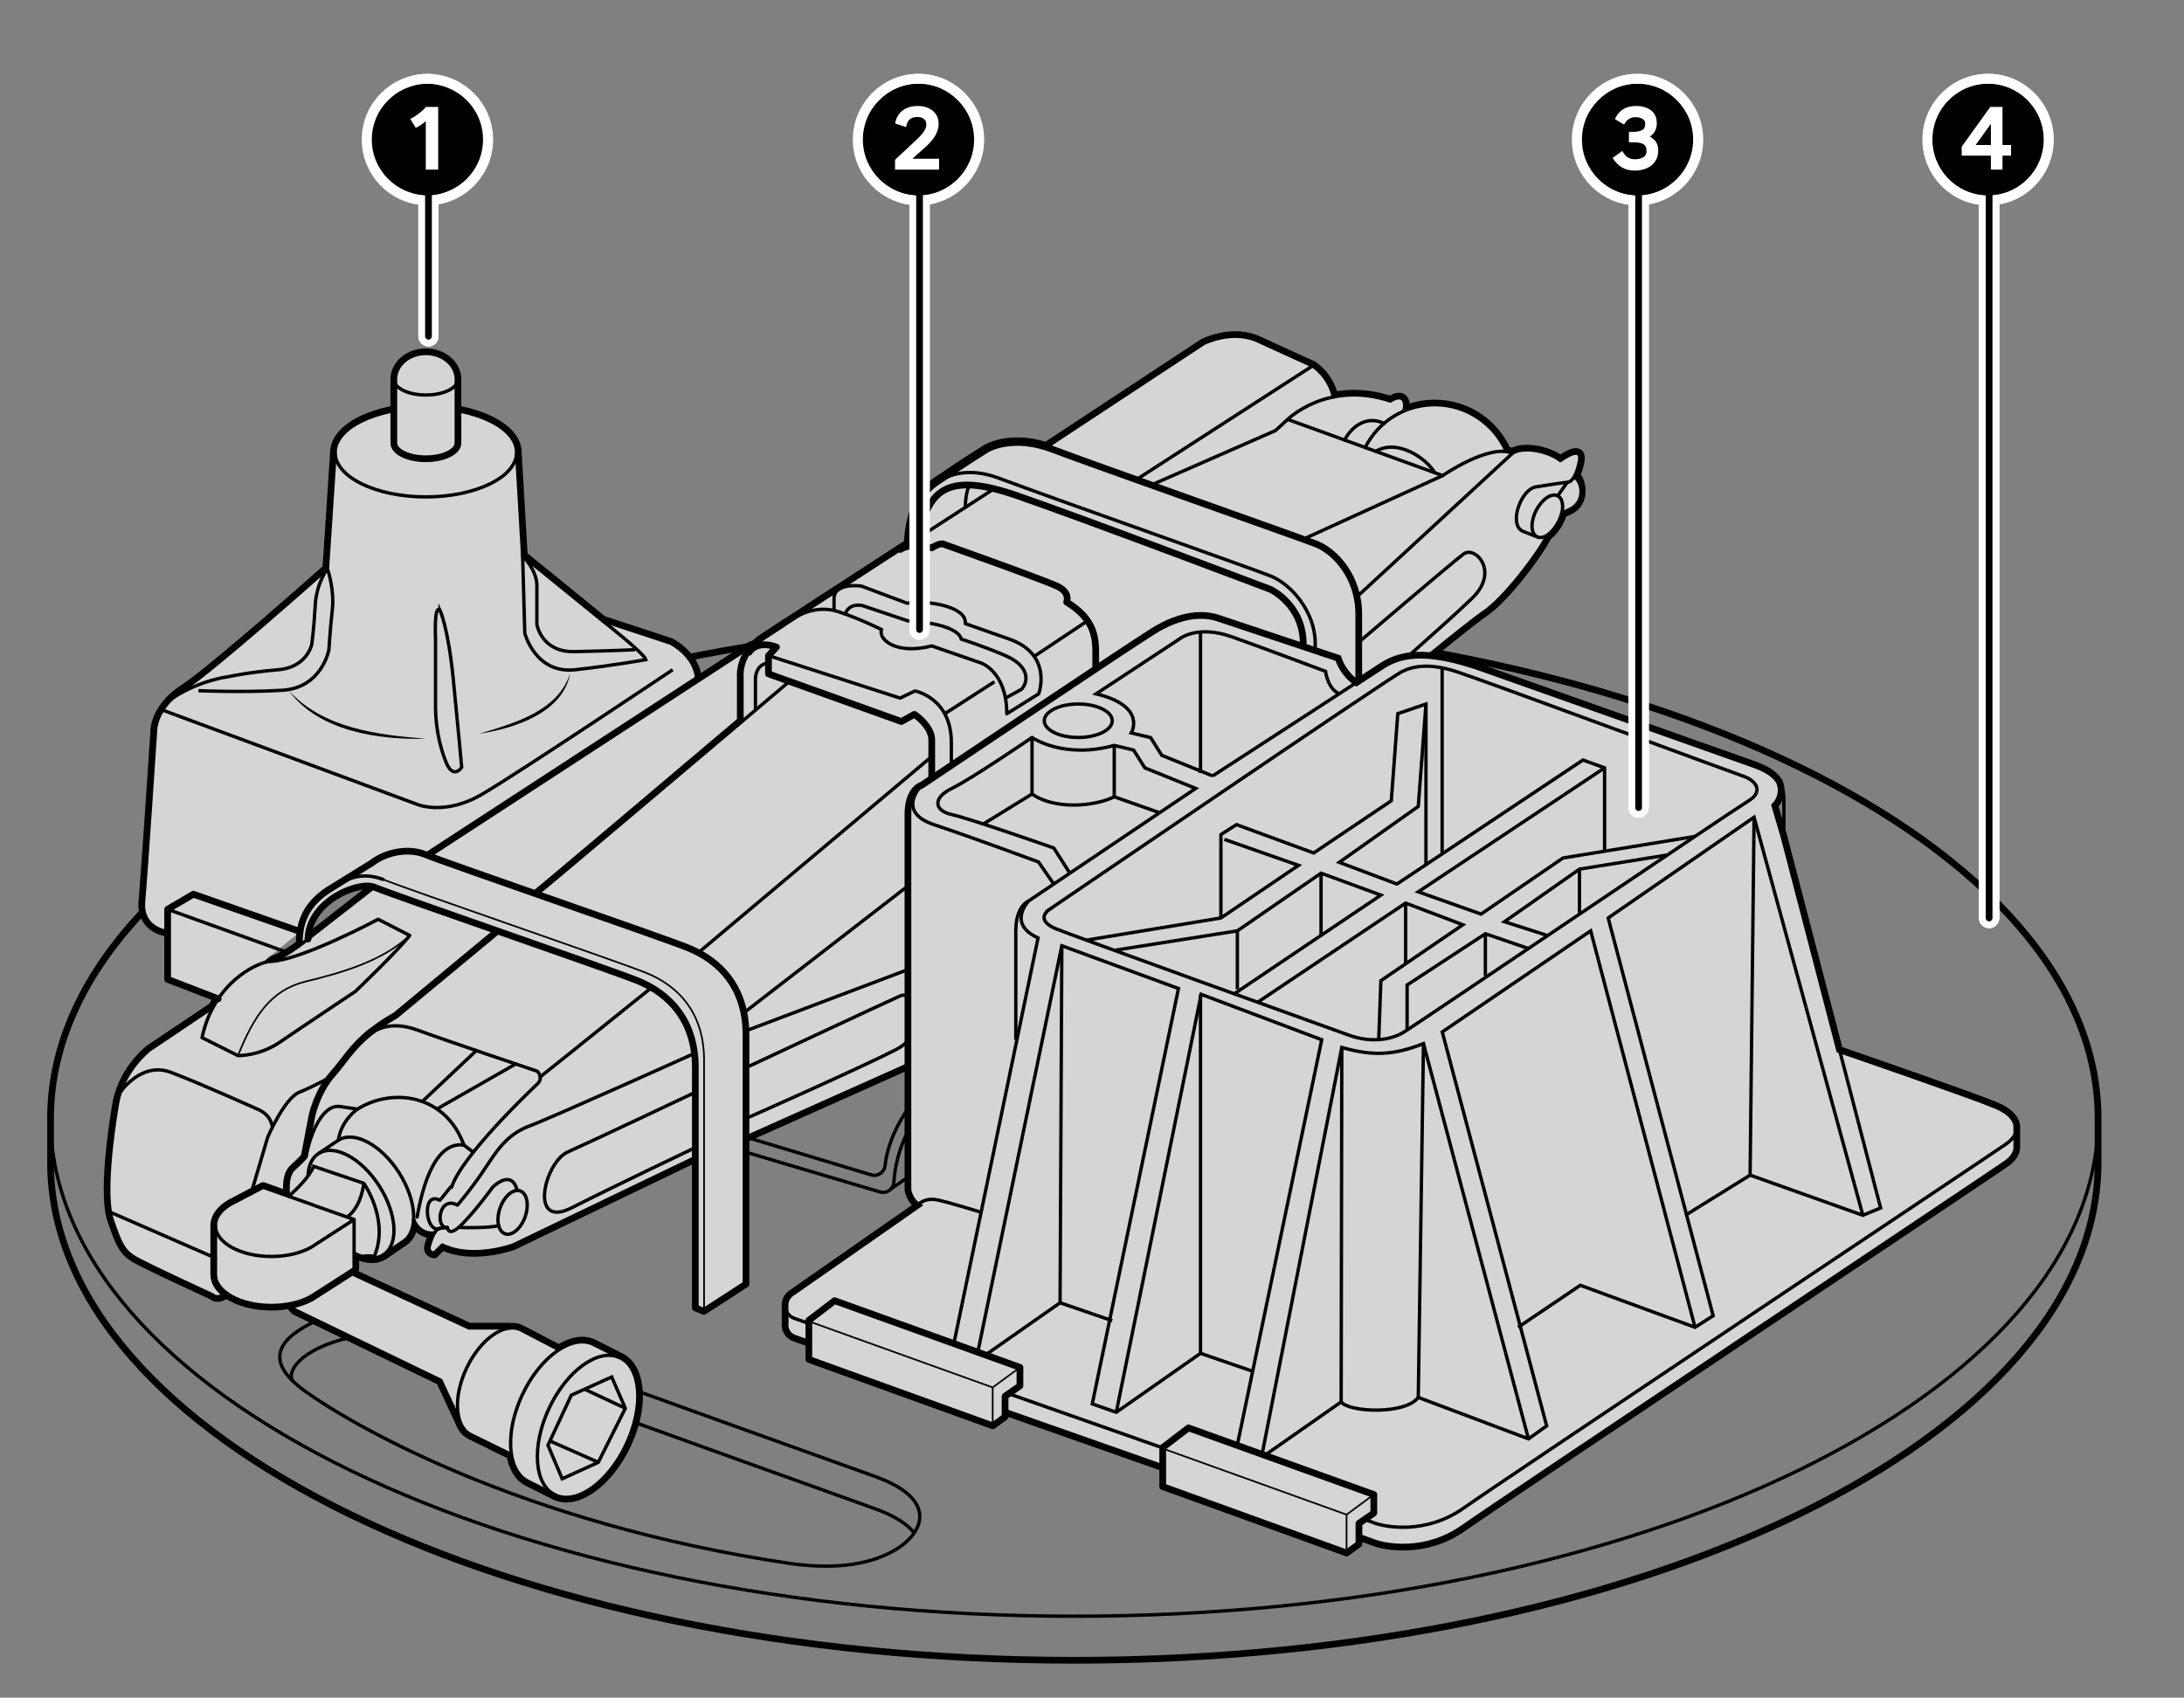 <?xml version="1.0" encoding="UTF-8"?><svg xmlns="http://www.w3.org/2000/svg" width="325" height="252.666" viewBox="0 0 325 252.666"><rect x="0" y="0" width="325" height="252.666" fill="#808080" stroke="none"/><g id="uuid-353dda76-f023-4e4d-9d98-29e5bf8106bf"><path d="m312.214,173.028c0,40.913-68.207,74.079-152.346,74.079S7.523,213.941,7.523,173.028v-6.558c0-40.913,68.207-74.079,152.346-74.079s152.346,33.166,152.346,74.079v6.558Z" style="fill:none; stroke:#000001; stroke-miterlimit:10;"/><path d="m312.214,166.47c0,40.913-68.207,74.079-152.346,74.079S7.523,207.383,7.523,166.47" style="fill:none; stroke:#000001; stroke-miterlimit:10; stroke-width:.5px;"/><path d="m99.756,95.704l-10.082-3.306-11.878-9.654-.02-.02-.898-15.389c0-3.653-6.041-6.633-13.511-6.633s-13.491,2.98-13.491,6.633l-1.143,17.307s0,.02-.041.041c-1,.898-17.103,15.185-21.287,17.899-.633.408-1.163.816-1.612,1.245-.02,0-.02.02-.041.02-.674.633-1.184,1.245-1.551,1.837-1.102,1.714-1.061,3.082-1.061,3.082,0,0-1.408,21.328-1.776,25.41-.041.51-.02.98.061,1.368.51,2.796,3.531,3.102,3.531,3.102v-3.306l3.817-2.245,15.899,5.551c.286-2.021,1.184-3.898,3.306-5.551.449-.367.98-.714,1.551-1.061l5.776-3.572c2.449-1.857,5.735-2.184,7.939-1.306.163.061.367.143.633.245l39.819-25.94c0-1.49-.592-2.694-1.327-3.592-1.143-1.449-2.612-2.163-2.612-2.163Z" style="fill:none; stroke:#000001; stroke-linecap:round; stroke-linejoin:round; stroke-width:1.5px;"/><path d="m99.756,95.704l-10.082-3.306-11.878-9.654-.02-.02-.898-15.389c0-3.653-6.041-6.633-13.511-6.633s-13.491,2.98-13.491,6.633l-1.143,17.307s0,.02-.041.041c-1,.898-17.103,15.185-21.287,17.899-.633.408-1.163.816-1.612,1.245-.02,0-.02.02-.041.02-.674.633-1.184,1.245-1.551,1.837-1.102,1.714-1.061,3.082-1.061,3.082,0,0-1.408,21.328-1.776,25.41-.041.51-.02.98.061,1.368.51,2.796,3.531,3.102,3.531,3.102v-3.306l3.817-2.245,15.899,5.551c.286-2.021,1.184-3.898,3.306-5.551.449-.367.98-.714,1.551-1.061l5.776-3.572c2.449-1.857,5.735-2.184,7.939-1.306.163.061.367.143.633.245l39.819-25.94c0-1.49-.592-2.694-1.327-3.592-1.143-1.449-2.612-2.163-2.612-2.163Z" style="fill:#d3d5d6; stroke-width:0px;"/><path d="m92.246,202.078l-4-2.021c-1.47-.694-3.286-.327-5.062.837l-5.715-2.98c-.51-.245-1.082-.327-1.673-.245v-.041h-6.021l-17.47-8.082-.204-.326-5.837,3.735c-.837.469-1.878.837-3.021,1.061.265.531.673.939.673.939l3.245,1.572,5.143,2.49,13.307,6.429,2.837,6.102c.327.939.898,1.633,1.674,2l5.98,2.939c.327,1.898,1.163,3.368,2.551,4.021l3.98,2c.122.061.265.122.388.163,3.143,1.061,7.592-2.266,10.143-7.694.51-1.082.918-2.184,1.204-3.245.449-1.674.612-3.265.531-4.674-.163-2.388-1.061-4.245-2.653-4.98Z" style="fill:none; stroke:#000001; stroke-linecap:round; stroke-linejoin:round; stroke-width:1.5px;"/><path d="m92.246,202.078l-4-2.021c-1.47-.694-3.286-.327-5.062.837l-5.715-2.98c-.51-.245-1.082-.327-1.673-.245v-.041h-6.021l-17.47-8.082-.204-.326-5.837,3.735c-.837.469-1.878.837-3.021,1.061.265.531.673.939.673.939l3.245,1.572,5.143,2.49,13.307,6.429,2.837,6.102c.327.939.898,1.633,1.674,2l5.98,2.939c.327,1.898,1.163,3.368,2.551,4.021l3.98,2c.122.061.265.122.388.163,3.143,1.061,7.592-2.266,10.143-7.694.51-1.082.918-2.184,1.204-3.245.449-1.674.612-3.265.531-4.674-.163-2.388-1.061-4.245-2.653-4.98Z" style="fill:#d3d5d6; stroke-width:0px;"/><path d="m43.753,173.953c1.306-1.163,1.755-1.735,1.755-1.735l1.163-6.123s.755-3.531,3.021-6.082c1.714-1.898,2.796-4,5.735-6.327,0,0,.02-.02.061-.041.041-.041.143-.122.286-.204.898-.694,1.939-1.388,3.225-2.102l15.307-12.695c-8.49-2.959-16.715-5.837-18.613-6.613l-9.205,7.184s-.245.204-.653.531v.02c-.653.531-1.755,1.368-2.878,2.061-1.02.633-2.061,1.163-2.857,1.265-1.571.204-5.102,1.796-7.633,5.572-.265.388-.51.796-.755,1.245l-9.429,6.327s-3,2.286-4.327,6.225v.02c-.204.551-.367,1.143-.469,1.755-.796,4.531-1.755,12.246-1.061,16.185.061.408.163.755.265,1.082,1.163,3.408,1.674,4.551,3.123,5.511,1.449.959,11.899,5.735,11.899,5.735,0,0,.51.755,2-.306-1.041-.776-1.653-1.714-1.653-2.755v-7.286c0-1.225.857-2.347,2.266-3.163l3.021-1.592,1.816-.939,3.796,1.347s-.51-2.939.796-4.102Z" style="fill:none; stroke:#000001; stroke-linecap:round; stroke-linejoin:round; stroke-width:1.5px;"/><path d="m43.753,173.953c1.306-1.163,1.755-1.735,1.755-1.735l1.163-6.123s.755-3.531,3.021-6.082c1.714-1.898,2.796-4,5.735-6.327,0,0,.02-.02.061-.041.041-.041.143-.122.286-.204.898-.694,1.939-1.388,3.225-2.102l15.307-12.695c-8.49-2.959-16.715-5.837-18.613-6.613l-9.205,7.184s-.245.204-.653.531v.02c-.653.531-1.755,1.368-2.878,2.061-1.02.633-2.061,1.163-2.857,1.265-1.571.204-5.102,1.796-7.633,5.572-.265.388-.51.796-.755,1.245l-9.429,6.327s-3,2.286-4.327,6.225v.02c-.204.551-.367,1.143-.469,1.755-.796,4.531-1.755,12.246-1.061,16.185.061.408.163.755.265,1.082,1.163,3.408,1.674,4.551,3.123,5.511,1.449.959,11.899,5.735,11.899,5.735,0,0,.51.755,2-.306-1.041-.776-1.653-1.714-1.653-2.755v-7.286c0-1.225.857-2.347,2.266-3.163l3.021-1.592,1.816-.939,3.796,1.347s-.51-2.939.796-4.102Z" style="fill:#d3d5d6; stroke-width:0px;"/><path d="m103.695,101.459l-39.819,25.94c2.47.939,9.001,3.225,16.021,5.694h.02c.735-.551,19.838-16.695,30.492-25.716v-6.653s-.204-1.776,1.082-3.653c0,0,.082-.163.265-.347.143-.224.347-.429.551-.633-.163.02-.326.041-.49.082l-8.123,5.286Z" style="fill:none; stroke:#000001; stroke-linecap:round; stroke-linejoin:round; stroke-width:1.5px;"/><path d="m103.695,101.459l-39.819,25.94c2.47.939,9.001,3.225,16.021,5.694h.02c.735-.551,19.838-16.695,30.492-25.716v-6.653s-.204-1.776,1.082-3.653c0,0,.082-.163.265-.347.143-.224.347-.429.551-.633-.163.02-.326.041-.49.082l-8.123,5.286Z" style="fill:#d3d5d6; stroke-width:0px;"/><path d="m47.161,196.517c-5.417,2.547-8.31,5.815-1.752,10.546,6.558,4.732,31.731,19.681,72.335,25.661,7.041.964,12.345,0,15.914-2.315s6.173-7.234-3.569-10.706c-9.741-3.472-35.174-12.64-35.174-12.64" style="fill:none; stroke:#000001; stroke-miterlimit:10; stroke-width:.5px;"/><path d="m136.031,228.164c-.959-1.279-2.814-2.543-5.941-3.657-9.741-3.472-35.174-12.64-35.174-12.64" style="fill:none; stroke:#000001; stroke-miterlimit:10; stroke-width:.5px;"/><path d="m43.616,205.581c-1.049-1.17.739-4.794,8.693-6.572" style="fill:none; stroke:#000001; stroke-miterlimit:10; stroke-width:.5px;"/><path d="m234.357,70.763c.02,0,0-.02,0-.02.306-.572.51-1.306.653-1.98.286-1.367-.224-2.021-2.817-.224-1.796-1.429-5.551-2.143-7.123-1.082-.286-.122-.592-.204-.918-.245-1.796-4.102-5.878-6.98-10.654-6.98-1.612,0-3.163.326-4.551.939l-.02-.041c.347-1.306-.082-2.674-2.021-1.449-3.286-1.082-6.164-1.082-8.49-.592-.694-3.163-3.102-4.633-3.102-4.633,0,0-4.368-1.959-8.143-3.715-3.796-1.755-8.021.367-8.021.367l-23.45,15.45c-5.49-1.755-8.858.306-8.858.306,0,0-3.551,2.204-7.613,5-.688.474-1.216,1.068-1.678,1.697-.172.215-.331.427-.465.63-.184.265-.306.49-.429.714-1.449,2.857-1.388,6.041-1.388,6.041-.408.265-.816.531-1.225.796-.02,0-.041,0-.061.02-2.98,1.939-6.123,3.98-9.001,5.858-.082.041-.163.082-.224.143-2.184,1.408-4.245,2.735-5.98,3.898-.061.02-.082.041-.082.041-.694.449-1.347.878-1.939,1.245-.878.571-1.633,1.061-2.204,1.449-.408.265-.735.49-.959.633-.51.327-.939.694-1.286,1.061-.204.204-.408.408-.551.633-.184.184-.265.347-.265.347-1.286,1.878-1.082,3.653-1.082,3.653v6.653c-10.654,9.021-29.757,25.165-30.492,25.716,9.388,3.286,19.654,6.858,22.369,7.939.633.245,1.245.531,1.816.837,3.245,1.776,5.755,4.653,6.572,8.878.184.796.286,1.653.306,2.572.02.224.02.449.02.694v15.225l35.635-15.919,13.225-8.102v-14.123c0-3.857,2.061-4.368,2.061-4.368,0,0,1.755-1.163,4.47-3,7.307-4.878,21.593-14.45,27.634-18.409,1.061-.694,1.857-1.225,2.327-1.51,2.204-1.367,4.164-2.041,5.858-2.265,1.49-.184,2.776-.02,3.817.327.204.061.51.184.939.326h.02c.306-.265,3.102-2.612,6.204-5.123,3-2.449,6.266-5.062,7.694-6.041,2.959-2,7.858-8.429,9.286-11.246.143-.102.265-.225.388-.347.061-.061.143-.122.225-.204.653-.674,1.061-1.388,1.306-1.939.061-.082.082-.163.102-.224.041-.143.102-.265.123-.367.041-.102.082-.224.102-.327l1.143-.551c2.265-1.061,1.837-4.184.796-5.062Z" style="fill:none; stroke:#000001; stroke-linecap:round; stroke-linejoin:round; stroke-width:1.5px;"/><path d="m234.357,70.763c.02,0,0-.02,0-.02.306-.572.51-1.306.653-1.98.286-1.367-.224-2.021-2.817-.224-1.796-1.429-5.551-2.143-7.123-1.082-.286-.122-.592-.204-.918-.245-1.796-4.102-5.878-6.98-10.654-6.98-1.612,0-3.163.326-4.551.939l-.02-.041c.347-1.306-.082-2.674-2.021-1.449-3.286-1.082-6.164-1.082-8.49-.592-.694-3.163-3.102-4.633-3.102-4.633,0,0-4.368-1.959-8.143-3.715-3.796-1.755-8.021.367-8.021.367l-23.45,15.45c-5.49-1.755-8.858.306-8.858.306,0,0-3.551,2.204-7.613,5-.688.474-1.216,1.068-1.678,1.697-.172.215-.331.427-.465.63-.184.265-.306.49-.429.714-1.449,2.857-1.388,6.041-1.388,6.041-.408.265-.816.531-1.225.796-.02,0-.041,0-.061.02-2.98,1.939-6.123,3.98-9.001,5.858-.082.041-.163.082-.224.143-2.184,1.408-4.245,2.735-5.98,3.898-.061.02-.082.041-.082.041-.694.449-1.347.878-1.939,1.245-.878.571-1.633,1.061-2.204,1.449-.408.265-.735.49-.959.633-.51.327-.939.694-1.286,1.061-.204.204-.408.408-.551.633-.184.184-.265.347-.265.347-1.286,1.878-1.082,3.653-1.082,3.653v6.653c-10.654,9.021-29.757,25.165-30.492,25.716,9.388,3.286,19.654,6.858,22.369,7.939.633.245,1.245.531,1.816.837,3.245,1.776,5.755,4.653,6.572,8.878.184.796.286,1.653.306,2.572.02.224.02.449.02.694v15.225l35.635-15.919,13.225-8.102v-14.123c0-3.857,2.061-4.368,2.061-4.368,0,0,1.755-1.163,4.47-3,7.307-4.878,21.593-14.45,27.634-18.409,1.061-.694,1.857-1.225,2.327-1.51,2.204-1.367,4.164-2.041,5.858-2.265,1.49-.184,2.776-.02,3.817.327.204.061.51.184.939.326h.02c.306-.265,3.102-2.612,6.204-5.123,3-2.449,6.266-5.062,7.694-6.041,2.959-2,7.858-8.429,9.286-11.246.143-.102.265-.225.388-.347.061-.061.143-.122.225-.204.653-.674,1.061-1.388,1.306-1.939.061-.082.082-.163.102-.224.041-.143.102-.265.123-.367.041-.102.082-.224.102-.327l1.143-.551c2.265-1.061,1.837-4.184.796-5.062Z" style="fill:#d3d5d6; stroke-width:0px;"/><path d="m96.96,146.993c-.694-.429-1.429-.776-2.204-1.082-2.531-1-11.633-4.184-20.45-7.266l-15.307,12.695c-1.286.714-2.327,1.408-3.225,2.102-.102.061-.204.143-.286.204-.041.02-.061.041-.061.041-2.939,2.327-4.021,4.429-5.735,6.327-2.265,2.551-3.021,6.082-3.021,6.082l-1.163,6.123s-.449.572-1.755,1.735c-1.306,1.163-.796,4.102-.796,4.102l-3.796-1.347-1.816.939-3.021,1.592c-1.408.816-2.266,1.939-2.266,3.163v7.286c0,1.041.612,1.98,1.653,2.755,1.51,1.122,3.939,1.857,6.674,1.857,1,0,1.959-.102,2.857-.286,1.143-.224,2.184-.592,3.021-1.061l5.837-3.735.592-.388v-2.327c.408.224.837.388,1.245.51,1.163.347,2.245.306,3.102-.245l2.919-1.98c1-.633,1.51-1.816,1.592-3.286,0,0,.755,2.245,3.082,2.021-.286.47-.49,1.102-.694,1.755-.367,1.163.653,1.245.653,1.245l1.225-1.225c.286.143.571.265.857.367,4.368,1.592,9.674-.367,9.674-.367l27.124-13.042v-13.348c0-.755-.041-1.469-.122-2.143-.592-4.674-3.041-7.837-6.388-9.776Z" style="fill:none; stroke:#000001; stroke-linecap:round; stroke-linejoin:round; stroke-width:1.5px;"/><path d="m96.96,146.993c-.694-.429-1.429-.776-2.204-1.082-2.531-1-11.633-4.184-20.45-7.266l-15.307,12.695c-1.286.714-2.327,1.408-3.225,2.102-.102.061-.204.143-.286.204-.041.02-.061.041-.061.041-2.939,2.327-4.021,4.429-5.735,6.327-2.265,2.551-3.021,6.082-3.021,6.082l-1.163,6.123s-.449.572-1.755,1.735c-1.306,1.163-.796,4.102-.796,4.102l-3.796-1.347-1.816.939-3.021,1.592c-1.408.816-2.266,1.939-2.266,3.163v7.286c0,1.041.612,1.98,1.653,2.755,1.51,1.122,3.939,1.857,6.674,1.857,1,0,1.959-.102,2.857-.286,1.143-.224,2.184-.592,3.021-1.061l5.837-3.735.592-.388v-2.327c.408.224.837.388,1.245.51,1.163.347,2.245.306,3.102-.245l2.919-1.98c1-.633,1.51-1.816,1.592-3.286,0,0,.755,2.245,3.082,2.021-.286.47-.49,1.102-.694,1.755-.367,1.163.653,1.245.653,1.245l1.225-1.225c.286.143.571.265.857.367,4.368,1.592,9.674-.367,9.674-.367l27.124-13.042v-13.348c0-.755-.041-1.469-.122-2.143-.592-4.674-3.041-7.837-6.388-9.776Z" style="fill:#d3d5d6; stroke-width:0px;"/></g><g id="uuid-7ac4b75d-03ee-4f02-87ab-c0a917b4eb15"><polyline points="44.675 138.653 28.776 133.088 24.946 135.335 24.946 145.759 32.469 148.662" style="fill:#d3d5d6; stroke:#000001; stroke-linecap:round; stroke-linejoin:round;"/><path d="m78.657,220.502c-3.166-1.486-3.583-7.267-.932-12.912s7.365-9.015,10.531-7.529l3.983,2.008c3.166,1.486,3.583,7.267.932,12.912-2.651,5.645-7.365,9.015-10.531,7.529l-3.983-2.008Z" style="fill:none; stroke:#000001; stroke-miterlimit:10; stroke-width:.5px;"/><path d="m76.114,216.491l-5.991-2.94c-2.423-1.138-2.743-5.563-.714-9.883,2.029-4.321,5.638-6.901,8.061-5.763l5.721,2.981" style="fill:none; stroke:#000001; stroke-miterlimit:10; stroke-width:.5px;"/><polygon points="85.014 207.649 91.024 204.94 93.056 209.596 89.035 217.639 83.659 220.094 81.543 215.099 85.014 207.649" style="fill:none; stroke:#000001; stroke-miterlimit:10; stroke-width:.5px;"/><path d="m92.239,202.069c-3.166-1.486-7.88,1.884-10.531,7.529-2.651,5.645-2.233,11.425.932,12.912" style="fill:none; stroke:#000001; stroke-miterlimit:10; stroke-width:.5px;"/><path d="m45.834,175.035c.041-1.49.571-2.714,1.572-3.347l2.939-1.98c2.327-1.49,6.388.674,9.041,4.837,2.653,4.184,2.919,8.756.571,10.246l-2.919,1.98c-.857.551-1.939.592-3.102.245-.408-.122-.837-.286-1.245-.51" style="fill:none; stroke:#000001; stroke-miterlimit:10; stroke-width:.5px;"/><line x1="46.671" y1="179.382" x2="46.671" y2="179.362" style="fill:none; stroke:#000001; stroke-miterlimit:10; stroke-width:.5px;"/><path d="m47.41,171.687c2.337-1.49,6.386.681,9.042,4.849,2.657,4.168,2.916,8.754.578,10.244" style="fill:none; stroke:#000001; stroke-miterlimit:10; stroke-width:.5px;"/><path d="m43.242,194.016c.265.531.674.939.674.939l21.695,10.49,2.837,6.102" style="fill:none; stroke:#000001; stroke-miterlimit:10; stroke-width:.5px;"/><polyline points="75.98 197.636 69.774 197.636 52.309 189.539" style="fill:none; stroke:#000001; stroke-miterlimit:10; stroke-width:.5px;"/><polyline points="163.052 117.529 163.61 117.14 163.61 110.403 193.448 97.08" style="fill:none; stroke:#000001; stroke-miterlimit:10; stroke-width:.5px;"/><line x1="110.699" y1="150.739" x2="138.653" y2="129.116" style="fill:none; stroke:#000001; stroke-miterlimit:10; stroke-width:.5px;"/><polyline points="111.29 153.311 140.434 142.292 159.869 131.104" style="fill:none; stroke:#000001; stroke-miterlimit:10; stroke-width:.5px;"/><line x1="166.398" y1="123.722" x2="193.448" y2="99.439" style="fill:none; stroke:#000001; stroke-miterlimit:10; stroke-width:.5px;"/><path d="m52.692,187.526c.429-.265.857-.429,1.245-.51,1-.225,1.755,0,1.755,0,2.306-5.47-1.551-10.899-1.551-10.899l-7.47-2.531c-.184.469-.49.959-.837,1.449-1.163,1.551-2.878,3.021-2.878,3.021" style="fill:none; stroke:#000001; stroke-miterlimit:10; stroke-width:.5px;"/><line x1="140.584" y1="106.232" x2="147.984" y2="101.467" style="fill:none; stroke:#000001; stroke-miterlimit:10; stroke-width:.5px;"/><line x1="153.892" y1="97.692" x2="161.835" y2="92.397" style="fill:none; stroke:#000001; stroke-miterlimit:10; stroke-width:.5px;"/><line x1="63.869" y1="127.402" x2="116.764" y2="92.954" style="fill:none; stroke:#000001; stroke-miterlimit:10; stroke-width:.5px;"/><line x1="24.946" y1="135.335" x2="42.957" y2="141.831" style="fill:none; stroke:#000001; stroke-miterlimit:10; stroke-width:.5px;"/><path d="m24.946,138.653s-3.948-.408-3.578-4.483c.37-4.074,1.777-25.399,1.777-25.399,0,0-.083-3.387,4.256-6.191,4.339-2.805,21.325-17.938,21.325-17.938l1.149-17.31c0-3.658,6.045-6.624,13.501-6.624s13.501,2.966,13.501,6.624l.899,15.4,11.892,9.658,10.096,3.322s3.926,1.927,3.926,5.757" style="fill:none; stroke:#000001; stroke-miterlimit:10; stroke-width:.5px;"/><path d="m58.605,65.938c0,1.293,2.136,2.341,4.771,2.341s4.771-1.048,4.771-2.341v-9.489c0-2.261-2.136-4.094-4.771-4.094s-4.771,1.833-4.771,4.094v9.489Z" style="fill:#d3d5d6; stroke:#000001; stroke-miterlimit:10;"/><path d="m63.375,109.947c-7.008.198-16.06-1.122-20.425-7.209,5.047,5.655,13.25,6.644,20.425,7.209h0Z" style="fill:#000001; stroke-width:0px;"/><path d="m84.845,100.199c-1.026,5.89-8.331,8.224-13.503,9.002,5.115-1.554,11.704-3.343,13.503-9.002h0Z" style="fill:#000001; stroke-width:0px;"/><path d="m25.759,103.85c4.046-2.637,8.193-3.132,8.193-3.132,0,0,3.117-.679,7.444-1.037,4.327-.359,5.005-3.798,5.005-3.798,0,0,.339-2.545.509-5.817s1.816-5.423,1.816-5.423c0,0,1.069,3.047.729,6.083s-.509,5.974-.509,5.974c0,0-1.018,5.683-6.957,6.038s-12.471.059-12.471.059" style="fill:none; stroke:#000001; stroke-miterlimit:10; stroke-width:.5px;"/><path d="m94.503,96.699s-3.479.173-9.078.285c-4.836.096-5.531-4.029-5.531-4.029v-5.789c0-2.354-2.12-4.433-2.12-4.433l.319,11.513s1.563,6.094,7.501,5.435c5.939-.66,10.52-1.508,10.52-1.508-.256-.94-6.448-5.782-6.448-5.782" style="fill:none; stroke:#000001; stroke-miterlimit:10; stroke-width:.5px;"/><path d="m65.489,90.877s1.188,2.46,1.951,10.096c.764,7.635,1.263,13.235,1.263,13.235,0,0-1.263,1.951-2.366-.848s-1.527-5.76-1.527-8.183v-10.131s-.255-5.271.679-4.168Z" style="fill:none; stroke:#000001; stroke-miterlimit:10; stroke-width:.5px;"/><path d="m76.876,67.332c0,3.658-6.045,6.624-13.501,6.624s-13.501-2.966-13.501-6.624" style="fill:none; stroke:#000001; stroke-miterlimit:10; stroke-width:.5px;"/><path d="m24.201,105.688l37.64,13.942s4.157,1.957,9.926-1.436c5.769-3.393,28.336-18.514,28.336-18.514" style="fill:none; stroke:#000001; stroke-miterlimit:10; stroke-width:.5px;"/><line x1="93.056" y1="209.596" x2="86.986" y2="206.76" style="fill:none; stroke:#000001; stroke-miterlimit:10; stroke-width:.5px;"/><line x1="89.035" y1="217.639" x2="81.837" y2="214.468" style="fill:none; stroke:#000001; stroke-miterlimit:10; stroke-width:.5px;"/><path d="m68.146,56.45c0,1.293-2.136,2.341-4.771,2.341s-4.771-1.048-4.771-2.341" style="fill:none; stroke:#000001; stroke-miterlimit:10; stroke-width:.5px;"/></g><g id="uuid-a9d782e2-5c91-4b94-819f-20297ac1cd42"><path d="m159.672,164.594s-5.226,3.223-7.894,5.155c-2.668,1.931-1.627,5.321.591,5.712s7.5.652,7.5.652" style="fill:none; stroke:#000001; stroke-linecap:round; stroke-linejoin:round; stroke-width:.5px;"/><path d="m159.869,178.242c-8.802-.434-12.494-.434-12.148-4.476.346-4.042,1.259-5.305,5.171-7.999,3.912-2.693,6.78-4.779,6.78-4.779" style="fill:none; stroke:#000001; stroke-linecap:round; stroke-linejoin:round; stroke-width:.5px;"/><path d="m159.869,180.807c-5.804.391-21.838-2.996-21.189-8.084-.391-6.65,3.651-9.555,3.651-9.555l17.342-11.829" style="fill:none; stroke:#000001; stroke-linecap:round; stroke-linejoin:round; stroke-width:.5px;"/><path d="m141.583,163.854v-4.691l-1.052-.261s-7.933,6.573-8.824,14.571c-.113,1.012-1.098,1.678-2.073,1.384l-18.624-5.619" style="fill:none; stroke:#000001; stroke-linecap:round; stroke-linejoin:round; stroke-width:.5px;"/><path d="m141.583,159.736s-8.043,6.969-8.563,16.208c-.059,1.045-1.077,1.757-2.079,1.454l-19.931-5.909" style="fill:none; stroke:#000001; stroke-linecap:round; stroke-linejoin:round; stroke-width:.5px;"/><polyline points="159.869 145.211 146.633 153.311 111.011 169.238" style="fill:none; stroke:#000001; stroke-linecap:round; stroke-linejoin:round; stroke-width:.5px;"/><path d="m44.539,140.387c0-3.109.978-6.013,4.982-8.345l5.786-3.588c2.444-1.855,5.741-2.184,7.93-1.296,3.861,1.565,34.095,11.917,39.049,13.873,4.955,1.956,8.723,6.064,8.723,12.987v37.101l-6.262,4.059-1.274-.518v-35.757c0-6.923-3.769-11.031-8.723-12.987-4.955-1.956-35.188-12.308-39.049-13.873-2.301-.932-9.729,2.001-9.868,7.726" style="fill:#d3d5d6; stroke:#000001; stroke-linecap:round; stroke-linejoin:round;"/><path d="m104.77,195.177v-37.436c0-6.923-3.769-11.031-8.723-12.987-4.955-1.956-35.188-12.308-39.049-13.873" style="fill:none; stroke:#000001; stroke-linecap:round; stroke-linejoin:round; stroke-width:.25px;"/><path d="m55.702,132.042l-9.207,7.184s-4.172,3.573-6.389,3.867-8.345,3.356-10.04,11.343l5.346,2.674s3.181.088,6.219-1.993,11.253-7.558,11.253-7.558c0,0,6.389-6.103,8.084-8.332l-4.694-2.407s-11.735,6.274-16.168,6.274" style="fill:none; stroke:#000001; stroke-linecap:round; stroke-linejoin:round; stroke-width:.5px;"/><path d="m52.692,181.505v7.327l-6.429,4.123c-1.49.837-3.572,1.347-5.878,1.347-4.592,0-8.327-2.061-8.327-4.613v-7.286c0-1.225.857-2.347,2.266-3.163l4.837-2.531,3.796,1.347,3.715,1.306v.02l6.021,2.123Z" style="fill:none; stroke:#000001; stroke-linecap:round; stroke-linejoin:round; stroke-width:.5px;"/><path d="m32.056,182.395c0,2.547,3.728,4.612,8.328,4.612,2.3,0,4.382-.516,5.889-1.351l6.417-4.149" style="fill:none; stroke:#000001; stroke-linecap:round; stroke-linejoin:round; stroke-width:.5px;"/><path d="m54.141,176.117s-.329,3.492-2.487,5.022" style="fill:none; stroke:#000001; stroke-miterlimit:10; stroke-width:.5px;"/><path d="m31.719,149.903l-9.444,6.344s-3.92,2.976-4.791,7.985c-.871,5.009-1.96,13.864-.798,17.276,1.161,3.412,1.67,4.54,3.121,5.5,1.452.96,11.912,5.751,11.912,5.751,0,0,.508.741,1.993-.319" style="fill:none; stroke:#000001; stroke-linecap:round; stroke-linejoin:round; stroke-width:.5px;"/><path d="m37.354,177.654l2.488-8.417s2.5-5.805,4.698-6.676,5.153-2.541,5.153-2.541" style="fill:none; stroke:#000001; stroke-linecap:round; stroke-linejoin:round; stroke-width:.5px;"/><path d="m66.591,182.725c-1.909.091-1.278-4.855,1.483-3.363,0,0,2.036-2.355,3.923-5.186,1.887-2.831,3.339-5.299,6.823-6.606s24.525-10.794,24.525-10.794" style="fill:none; stroke:#000001; stroke-linecap:round; stroke-linejoin:round; stroke-width:.5px;"/><path d="m66.591,182.725s.108,1.613,2.285-.637c2.178-2.25,4.428-5.379,4.428-5.379,0,0,2.813-2.878,3.659.478" style="fill:none; stroke:#000001; stroke-linecap:round; stroke-linejoin:round; stroke-width:.5px;"/><path d="m66.677,185.669c-.289-.105-.575-.226-.854-.364l-1.24,1.216s-1.016-.069-.653-1.231.792-2.323,1.521-2.468c.172-.034.594-.077,1.138-.121" style="fill:none; stroke:#000001; stroke-linecap:round; stroke-linejoin:round; stroke-width:.5px;"/><path d="m103.475,172.256l-27.137,13.049s-5.306,1.949-9.661.364" style="fill:none; stroke:#000001; stroke-linecap:round; stroke-linejoin:round; stroke-width:.5px;"/><path d="m65.451,182.822c-2.174.871-2.762-5.67,0-4.178,0,0,.691-.799,1.64-2.025" style="fill:none; stroke:#000001; stroke-linecap:round; stroke-linejoin:round; stroke-width:.5px;"/><path d="m42.957,178.056s-.502-2.936.804-4.098c1.307-1.161,1.756-1.742,1.756-1.742l1.154-6.127s.749-3.527,3.021-6.067,3.433-5.386,9.313-8.682l15.3-12.686" style="fill:none; stroke:#000001; stroke-linecap:round; stroke-linejoin:round; stroke-width:.5px;"/><path d="m55.437,153.692s2.261-2.01,6.689-.381c4.428,1.629,17.838,6.13,17.838,6.13,0,0,.997.944,0,1.887s-11.305,10.728-12.757,15.381" style="fill:none; stroke:#000001; stroke-linecap:round; stroke-linejoin:round; stroke-width:.5px;"/><ellipse cx="76.281" cy="180.441" rx="3.383" ry="1.976" transform="translate(-119.269 192.189) rotate(-70.522)" style="fill:none; stroke:#000001; stroke-linecap:round; stroke-linejoin:round; stroke-width:.5px;"/><path d="m68.597,182.701s4.272.116,5.609-.301" style="fill:none; stroke:#000001; stroke-linecap:round; stroke-linejoin:round; stroke-width:.5px;"/><path d="m103.475,162.564s-15.522,7.35-18.991,8.892-5.866,11.587.592,8.304c6.458-3.283,18.399-8.962,18.399-8.962" style="fill:none; stroke:#000001; stroke-linecap:round; stroke-linejoin:round; stroke-width:.5px;"/><path d="m111.011,158.902s20.651-9.657,22.942-10.675,4.666,5.26-.594,7.975c-5.26,2.715-22.348,10.268-22.348,10.268" style="fill:none; stroke:#000001; stroke-linecap:round; stroke-linejoin:round; stroke-width:.5px;"/><path d="m80.393,160.274c.255-.17,16.565-13.289,16.565-13.289" style="fill:none; stroke:#000001; stroke-linecap:round; stroke-linejoin:round; stroke-width:.5px;"/><line x1="104.344" y1="141.438" x2="138.653" y2="112.595" style="fill:none; stroke:#000001; stroke-linecap:round; stroke-linejoin:round; stroke-width:.5px;"/><path d="m79.895,133.088c.109.038,37.514-31.62,37.514-31.62" style="fill:none; stroke:#000001; stroke-linecap:round; stroke-linejoin:round; stroke-width:.5px;"/><path d="m110.414,107.385v-6.667s-.386-3.309,3.177-5.684c3.563-2.375,34.107-22.143,34.107-22.143" style="fill:none; stroke:#000001; stroke-linecap:round; stroke-linejoin:round; stroke-width:.5px;"/><path d="m112.42,105.688v-4.716s-.016-2.121,1.935-2.291" style="fill:none; stroke:#000001; stroke-linecap:round; stroke-linejoin:round; stroke-width:.5px;"/><path d="m111.487,97.08s1.002-1.876,4.056-.773l-1.188,1.273v2.715l19.767,7.091,1.951-1.068s2.579,1.697,2.579,3.818v26.684l2.915,1.142,21.485-15.78v-24.688c0-2.375,0-5.26-4.327-7.89,0,0,.594-1.357-1.273-2.291-1.866-.933-16.921-6.278-16.921-6.278,0,0-.403-.424-1.879.509,0,0-2.918-.906-4.664.226" style="fill:none; stroke:#000001; stroke-linecap:round; stroke-linejoin:round;"/><path d="m118.691,91.699s2.791-1.756,6.1-.653c3.309,1.103,6.389,2.656,6.389,2.656-.535,1.501,2.248,3.792,7.474,2.434l7.347,2.545s3.818,1.273,3.818,7.551l4.751-2.969s2.188-5.833-4.376-8.144l-6.565-2.312h0c.336-2.354-5.094-3.542-8.657-3.033l-6.787-2.545s-4.072-.594-4.072,1.866v1.696" style="fill:none; stroke:#000001; stroke-linecap:round; stroke-linejoin:round; stroke-width:.5px;"/><path d="m114.355,97.579l19.597,6.323,2.206-1.064s5.409,1.018,5.409,7.635v26.713" style="fill:none; stroke:#000001; stroke-linecap:round; stroke-linejoin:round; stroke-width:.5px;"/><path d="m149.616,103.902l2.406-1.318c1.188-1.357.956-3.563-2.406-5.005s-6.586-2.46-6.586-2.46c0,0-.023-2.232-7.975-2.728l-6.702-2.253s-1.941-.527-2.582,1.251" style="fill:none; stroke:#000001; stroke-linecap:round; stroke-linejoin:round; stroke-width:.5px;"/><path d="m136.804,79.593c1.416-6.8,4.359-9.332,14.455-5.854,10.096,3.478,37.837,13.998,37.837,13.998,0,0,4.836,2.291,4.836,8.06v9.379" style="fill:none; stroke:#000001; stroke-linecap:round; stroke-linejoin:round;"/><path d="m135.271,80.939s-.11-6.267,3.952-9.066c4.062-2.8,7.625-5.005,7.625-5.005,0,0,3.733-2.291,9.756,0,6.023,2.291,36.31,12.957,39.195,14.072,2.884,1.114,6.396,4.932,6.396,10.446v10.082" style="fill:none; stroke:#000001; stroke-linecap:round; stroke-linejoin:round;"/><path d="m136.661,74.911c1.106-2.117,4.842-6.431,12.053-3.716,7.211,2.715,37.074,13.235,40.298,14.507s6.702,5.43,6.702,10.011v8.19" style="fill:none; stroke:#000001; stroke-linecap:round; stroke-linejoin:round; stroke-width:.5px;"/><path d="m45.517,172.216c.668-3.549,2.496-7.904,5.088-7.525l2.592.38h0c5.184-3.226,13.075-2.246,15.84,5.357l1.396,1.062" style="fill:none; stroke:#000001; stroke-linecap:round; stroke-linejoin:round; stroke-width:.5px;"/><line x1="65.02" y1="165.054" x2="76.74" y2="158.354" style="fill:none; stroke:#000001; stroke-linecap:round; stroke-linejoin:round; stroke-width:.5px;"/><line x1="62.835" y1="163.942" x2="70.88" y2="156.365" style="fill:none; stroke:#000001; stroke-linecap:round; stroke-linejoin:round; stroke-width:.5px;"/><path d="m53.198,165.071s-2.422,1.614-2.853,4.637" style="fill:none; stroke:#000001; stroke-linecap:round; stroke-linejoin:round; stroke-width:.5px;"/><path d="m69.037,170.428c-2.189-.346-5.299,1.205-6.969,10.711" style="fill:none; stroke:#000001; stroke-linecap:round; stroke-linejoin:round; stroke-width:.5px;"/><path d="m61.548,181.507s.763,2.257,3.101,2.011" style="fill:none; stroke:#000001; stroke-linecap:round; stroke-linejoin:round; stroke-width:.5px;"/><path d="m17.903,162.564s3.097-4.636,7.532-2.965c4.435,1.67,12.845,5.472,12.845,5.472,0,0,1.975.627,2.255,2.704" style="fill:none; stroke:#000001; stroke-linecap:round; stroke-linejoin:round; stroke-width:.5px;"/><line x1="16.419" y1="180.416" x2="32.058" y2="187.238" style="fill:none; stroke:#000001; stroke-linecap:round; stroke-linejoin:round; stroke-width:.5px;"/><path d="m171.317,72.185l18.496-8.106,1.802-1.658s5.911-5.839,15.282-2.739c1.946-1.225,2.379.144,2.018,1.442" style="fill:none; stroke:#000001; stroke-linecap:round; stroke-linejoin:round; stroke-width:.5px;"/><path d="m191.616,62.421l23.067,8.362s6.992-4.83,10.38-3.316c1.586-1.081,5.334-.36,7.136,1.081,2.595-1.802,3.1-1.153,2.811.216s-.842,2.955-1.791,3.028-2.318.323-4.625.666c-2.307.343-4.162,5.684-1.958,6.622l2.067.802" style="fill:none; stroke:#000001; stroke-linecap:round; stroke-linejoin:round; stroke-width:.5px;"/><path d="m234.434,71.107c1.081.829,1.442,3.64-.865,4.722l-1.161.546s-.419,1.981-2.227,3.419c-1.442,2.811-6.343,9.227-9.299,11.245-2.955,2.018-13.911,11.146-13.911,11.146" style="fill:none; stroke:#000001; stroke-linecap:round; stroke-linejoin:round; stroke-width:.5px;"/><path d="m202.195,95.58s13.858-11.822,15.588-13.119c1.73-1.298,5.406,2.595,1.298,6.56-4.109,3.965-13.867,12.449-13.867,12.449" style="fill:none; stroke:#000001; stroke-linecap:round; stroke-linejoin:round; stroke-width:.5px;"/><line x1="225.063" y1="67.467" x2="201.927" y2="88.817" style="fill:none; stroke:#000001; stroke-linecap:round; stroke-linejoin:round; stroke-width:.5px;"/><line x1="214.683" y1="70.783" x2="193.932" y2="80.253" style="fill:none; stroke:#000001; stroke-linecap:round; stroke-linejoin:round; stroke-width:.5px;"/><path d="m204.733,67.176c3.247-1.943,7.575,1.088,8.763,3.176" style="fill:none; stroke:#000001; stroke-linecap:round; stroke-linejoin:round; stroke-width:.5px;"/><path d="m205.959,63.021c-2.556-1.248-4.856.458-5.863,2.475" style="fill:none; stroke:#000001; stroke-linecap:round; stroke-linejoin:round; stroke-width:.5px;"/><ellipse cx="230.254" cy="76.838" rx="3.415" ry="1.874" transform="translate(57.351 247.207) rotate(-63.031)" style="fill:none; stroke:#000001; stroke-linecap:round; stroke-linejoin:round; stroke-width:.5px;"/><line x1="233.22" y1="71.792" x2="231.802" y2="73.795" style="fill:none; stroke:#000001; stroke-linecap:round; stroke-linejoin:round; stroke-width:.5px;"/><path d="m224.152,67.212c-1.796-4.102-5.878-6.98-10.654-6.98-4.531,0-8.45,2.592-10.348,6.368" style="fill:none; stroke:#000001; stroke-linecap:round; stroke-linejoin:round; stroke-width:.5px;"/><path d="m144.284,72.185s-.608.943-.642,3.333" style="fill:none; stroke:#000001; stroke-linecap:round; stroke-linejoin:round; stroke-width:.5px;"/><path d="m155.697,66.552l23.456-15.449s4.225-2.112,8.012-.364c3.788,1.748,8.158,3.715,8.158,3.715,0,0,2.405,1.467,3.097,4.631" style="fill:none; stroke:#000001; stroke-linecap:round; stroke-linejoin:round; stroke-width:.5px;"/><line x1="195.323" y1="54.454" x2="169.465" y2="71.151" style="fill:none; stroke:#000001; stroke-linecap:round; stroke-linejoin:round; stroke-width:.5px;"/><path d="m35.412,157.11c2.377-5.915,4.904-9.777,10.105-11.037,5.201-1.259,11.421-3.013,15.451-6.847" style="fill:none; stroke:#000001; stroke-linecap:round; stroke-linejoin:round; stroke-width:.25px;"/><path d="m47.973,133.088c3.106-2.011,5.256-3.56,9.024-2.207" style="fill:none; stroke:#000001; stroke-linecap:round; stroke-linejoin:round; stroke-width:.5px;"/><line x1="132.577" y1="176.965" x2="138.679" y2="172.723" style="fill:none; stroke:#000001; stroke-linecap:round; stroke-linejoin:round; stroke-width:.5px;"/><path d="m296.955,164.494c-3.755-1.551-21.348-7.613-23.226-8.266l-8.266-31.737-1.347-4.572s1.551-1.51.674-3.572c-.837-1.388-2.368-2.061-4.021-2.653-2.449-.878-31.308-11.082-40.084-14.205-8.776-3.123-12.552-2-15.083-.347-.531.347-1.898,1.245-3.755,2.449-.224-.143-1.959-1.327-2.714-3.633,0,0-15.634-5.204-17.858-5.96-2.225-.735-5.511-.653-9.674,1.939-4.163,2.612-34.431,22.92-34.431,22.92,0,0-2.061.51-2.061,4.368v55.861s.204,1.49,1.408,2.306l-18.797,13.103c-.674.49-.959,1.245-.898,1.959l.02,2.449c-.122.939.367,1.918,1.388,2.265,17.021,5.98,84.271,29.614,85.944,30.329,1.939.816,8.041,1.857,13.613-2.082,5.592-3.939,78.536-52.656,80.76-54.228.98-.674,1.572-1.551,1.572-2.449v-2.98c0-1.143-.939-2.347-3.163-3.266Z" style="fill:#d3d5d6; stroke:#000001; stroke-miterlimit:10;"/><path d="m156.289,135.267s50.645-34.507,52.356-35.325c1.71-.818,4.09-1.264,8.032,0,3.942,1.264,41.275,15.097,42.836,15.617,1.562.521,3.123,2.157.669,3.644-2.454,1.487-49.367,33.243-51.307,34.433-1.941,1.19-4.99,1.562-8.113.446s-42.316-15.246-43.803-15.915-2.359-1.75-.669-2.9Z" style="fill:none; stroke:#000001; stroke-miterlimit:10; stroke-width:.5px;"/><path d="m180.459,115.485s22.608-14.668,25.137-16.333c2.529-1.665,6.321-2.78,15.097.343,8.776,3.123,37.631,13.312,40.085,14.204s4.685,1.934,4.685,5.355v5.429l14.391,55.296-2.639,1.099-16.781-5.98-9.644,5.98" style="fill:none; stroke:#000001; stroke-miterlimit:10; stroke-width:.5px;"/><ellipse cx="160.454" cy="107.272" rx="5.057" ry="2.491" style="fill:none; stroke:#000001; stroke-miterlimit:10; stroke-width:.5px;"/><path d="m201.874,101.604s-1.93-1.191-2.749-3.645c0,0-15.617-5.206-17.849-5.95s-5.503-.669-9.668,1.934c-4.165,2.603-34.433,22.906-34.433,22.906,0,0-2.062.521-2.062,4.388v55.851s.203,1.487,1.393,2.305l-18.783,13.11c-.682.476-.967,1.228-.895,1.943l.006,2.467c-.117.925.378,1.906,1.392,2.262,17.02,5.978,84.266,29.603,85.955,30.318,1.934.818,8.032,1.859,13.609-2.082s78.533-52.653,80.765-54.215c.98-.686,1.556-1.558,1.557-2.459v-2.975c.002-1.15-.934-2.348-3.162-3.266-3.973-1.638-23.384-8.331-23.384-8.331" style="fill:none; stroke:#000001; stroke-miterlimit:10; stroke-width:.5px;"/><path d="m116.829,194.446c.076.764.56,1.485,1.398,1.779,17.02,5.978,84.266,29.603,85.955,30.318,1.934.818,8.032,1.859,13.609-2.082s78.533-52.653,80.765-54.215c.98-.686,1.556-1.558,1.557-2.459" style="fill:none; stroke:#000001; stroke-miterlimit:10; stroke-width:.5px;"/><polyline points="225.906 197.548 235.165 191.295 252.236 197.548 254.936 195.828 239.312 136.625 261.022 121.63 277.215 180.879" style="fill:none; stroke:#000001; stroke-miterlimit:10; stroke-width:.5px;"/><path d="m153.091,134.077s-3.316,3.393,1.38,5.519l-12.827,61.821,3.568,1.254,12.538-8.776,7.761,2.67" style="fill:none; stroke:#000001; stroke-miterlimit:10; stroke-width:.5px;"/><polyline points="145.212 202.671 158.009 140.758 175.369 147.124 162.542 208.945 166.111 210.198 178.648 201.422 186.409 204.092" style="fill:none; stroke:#000001; stroke-miterlimit:10; stroke-width:.5px;"/><path d="m166.111,210.198l12.634-62.207,17.939,6.759-12.731,61.138,3.761,1.061,11.863-8.294c1.157,1.543,9.548,1.929,11.477-.675l16.396,6.172,2.707-1.929-15.534-58.638,22.086-15.045,15.528,59.007" style="fill:none; stroke:#000001; stroke-miterlimit:10; stroke-width:.5px;"/><line x1="178.648" y1="201.422" x2="178.648" y2="147.992" style="fill:none; stroke:#000001; stroke-miterlimit:10; stroke-width:.5px;"/><line x1="157.75" y1="193.895" x2="158.009" y2="140.758" style="fill:none; stroke:#000001; stroke-miterlimit:10; stroke-width:.5px;"/><path d="m187.714,216.949l11.959-61.049c4.147,1.157,7.33,1.35,12.152-.579l15.624,58.831" style="fill:none; stroke:#000001; stroke-miterlimit:10; stroke-width:.5px;"/><line x1="199.673" y1="155.9" x2="199.577" y2="208.655" style="fill:none; stroke:#000001; stroke-miterlimit:10; stroke-width:.5px;"/><line x1="211.054" y1="207.98" x2="211.825" y2="155.321" style="fill:none; stroke:#000001; stroke-miterlimit:10; stroke-width:.5px;"/><line x1="260.433" y1="174.9" x2="261.022" y2="121.63" style="fill:none; stroke:#000001; stroke-miterlimit:10; stroke-width:.5px;"/><path d="m265.462,124.484l-1.35-4.571s1.556-1.503.675-3.567" style="fill:none; stroke:#000001; stroke-miterlimit:10; stroke-width:.5px;"/><polyline points="161.651 139.924 181.681 136.625 193.23 128.796 182.197 124.925" style="fill:none; stroke:#000001; stroke-miterlimit:10; stroke-width:.5px;"/><polyline points="181.681 136.625 181.681 124.215 184.003 122.732 195.488 126.952 207.037 119.183 208.005 106.215 212.198 104.781 212.198 128.861" style="fill:none; stroke:#000001; stroke-miterlimit:10; stroke-width:.5px;"/><polyline points="212.198 104.781 211.054 120.022 199.294 128.345 207.876 131.571 235.554 113.118 238.78 114.279 238.78 126.538" style="fill:none; stroke:#000001; stroke-miterlimit:10; stroke-width:.5px;"/><polyline points="252.236 124.485 232.586 127.7 220.392 136.048 211.054 132.732 238.78 114.279" style="fill:none; stroke:#000001; stroke-miterlimit:10; stroke-width:.5px;"/><polyline points="248.116 127.252 235.038 129.359 223.876 137.184 230.156 139.198" style="fill:none; stroke:#000001; stroke-miterlimit:10; stroke-width:.5px;"/><line x1="235.038" y1="129.359" x2="235.038" y2="136.048" style="fill:none; stroke:#000001; stroke-miterlimit:10; stroke-width:.5px;"/><polyline points="165.811 141.444 184.132 138.54 196.585 129.958 205.488 133.225 183.552 147.992" style="fill:none; stroke:#000001; stroke-miterlimit:10; stroke-width:.5px;"/><polyline points="187.145 149.175 209.173 134.41 217.682 137.636 205.488 145.959 205.169 154.727" style="fill:none; stroke:#000001; stroke-miterlimit:10; stroke-width:.5px;"/><polyline points="209.393 153.301 209.393 146.604 221.037 138.975 227.449 141.172" style="fill:none; stroke:#000001; stroke-miterlimit:10; stroke-width:.5px;"/><line x1="221.037" y1="138.975" x2="221.037" y2="145.249" style="fill:none; stroke:#000001; stroke-miterlimit:10; stroke-width:.5px;"/><line x1="209.173" y1="134.41" x2="209.173" y2="143.444" style="fill:none; stroke:#000001; stroke-miterlimit:10; stroke-width:.5px;"/><line x1="196.585" y1="129.958" x2="196.585" y2="139.198" style="fill:none; stroke:#000001; stroke-miterlimit:10; stroke-width:.5px;"/><line x1="184.132" y1="138.54" x2="184.132" y2="147.242" style="fill:none; stroke:#000001; stroke-miterlimit:10; stroke-width:.5px;"/><line x1="214.602" y1="99.403" x2="214.602" y2="126.952" style="fill:none; stroke:#000001; stroke-miterlimit:10; stroke-width:.5px;"/><path d="m137.176,116.848s-4.01,3.949,1.819,5.892c5.829,1.943,15.543,5.551,15.543,5.551l2.274,3.279" style="fill:none; stroke:#000001; stroke-miterlimit:10; stroke-width:.5px;"/><path d="m159.206,129.958l-2.394-3.748s-12.52-4.395-15.169-4.973c-2.649-.578-2.902-2.487,0-3.892s11.934-7.581,11.934-7.581c0,0,4.632,3.262,12.234,1.18l2.883.694,1.665,2.642,7.571,3.065-24.839,16.733s-1.929.701-1.929,4.463v16.211" style="fill:none; stroke:#000001; stroke-miterlimit:10; stroke-width:.5px;"/><path d="m180.459,115.485l-7.571-3.065-1.665-2.642-2.883-.694s2.401-3.971-5.224-5.816l12.42-8.181s2.603-2.157,7.809-.297c5.206,1.859,13.907,5.132,13.907,5.132,0,0,.293,2.577,2.043,3.334" style="fill:none; stroke:#000001; stroke-miterlimit:10; stroke-width:.5px;"/><line x1="178.648" y1="94.035" x2="178.648" y2="115.052" style="fill:none; stroke:#000001; stroke-miterlimit:10; stroke-width:.5px;"/><path d="m146.322,122.641l7.255-4.466c3.44,2.421,9.425,1.826,12.234.413l6.746,2.375" style="fill:none; stroke:#000001; stroke-miterlimit:10; stroke-width:.5px;"/><line x1="165.811" y1="118.589" x2="165.811" y2="110.944" style="fill:none; stroke:#000001; stroke-miterlimit:10; stroke-width:.5px;"/><line x1="153.577" y1="118.176" x2="153.577" y2="109.763" style="fill:none; stroke:#000001; stroke-miterlimit:10; stroke-width:.5px;"/><path d="m136.507,179.393s1.009-1.245,3.054-.792,6.438,1.829,6.438,1.829" style="fill:none; stroke:#000001; stroke-miterlimit:10; stroke-width:.5px;"/><polygon points="149.565 210.871 147.743 212.213 120.364 202.328 120.364 196.517 124.195 193.587 151.778 203.509 151.778 206.265 149.565 207.797 149.565 210.871" style="fill:#d3d5d6; stroke:#000001; stroke-linecap:round; stroke-linejoin:round;"/><polyline points="120.64 196.757 147.721 206.499 151.778 203.509" style="fill:none; stroke:#000001; stroke-miterlimit:10; stroke-width:.25px;"/><line x1="147.721" y1="206.499" x2="147.721" y2="212.213" style="fill:none; stroke:#000001; stroke-miterlimit:10; stroke-width:.25px;"/><polygon points="202.224 229.801 200.402 231.143 173.023 221.257 173.023 215.447 176.854 212.517 204.437 222.439 204.437 225.194 202.224 226.726 202.224 229.801" style="fill:#d3d5d6; stroke:#000001; stroke-linecap:round; stroke-linejoin:round;"/><polyline points="173.299 215.687 200.38 225.428 204.437 222.439" style="fill:none; stroke:#000001; stroke-miterlimit:10; stroke-width:.25px;"/><line x1="200.38" y1="225.428" x2="200.38" y2="231.143" style="fill:none; stroke:#000001; stroke-miterlimit:10; stroke-width:.25px;"/></g><g id="uuid-aae95508-e662-4294-be52-e94a8f7eaa13"><line x1="63.761" y1="19.451" x2="63.761" y2="50.047" style="fill:none; stroke:#fff; stroke-linecap:round; stroke-linejoin:round; stroke-width:3px;"/><line x1="63.761" y1="19.451" x2="63.761" y2="50.047" style="fill:none; stroke:#fff; stroke-linecap:round; stroke-linejoin:round; stroke-width:3px;"/><line x1="63.761" y1="19.451" x2="63.761" y2="50.047" style="fill:none; stroke:#fff; stroke-linecap:round; stroke-linejoin:round; stroke-width:3px;"/><path d="m62.645,18.588c-.199.134-.455.283-.767.448l-.819-1.326c.477-.26.906-.535,1.287-.825.382-.291.732-.613,1.053-.969h1.808v9.334h-1.846v-7.215c-.278.233-.517.418-.716.553Z" style="fill:none; stroke:#fff; stroke-linecap:round; stroke-linejoin:round; stroke-width:3px;"/><circle cx="63.604" cy="20.775" r="8.275" style="fill:none; stroke:#fff; stroke-linecap:round; stroke-linejoin:round; stroke-width:3px;"/><path d="m63.604,12.483c-3.934,0-7.124,3.189-7.124,7.124v2.336c0,3.934,3.189,7.124,7.124,7.124s7.124-3.189,7.124-7.124v-2.336c0-3.934-3.189-7.124-7.124-7.124Z" style="fill:none; stroke:#fff; stroke-linecap:round; stroke-linejoin:round; stroke-width:3px;"/><path d="m62.645,18.588c-.199.134-.455.283-.767.448l-.819-1.326c.477-.26.906-.535,1.287-.825.382-.291.732-.613,1.053-.969h1.808v9.334h-1.846v-7.215c-.278.233-.517.418-.716.553Z" style="fill:none; stroke:#fff; stroke-linecap:round; stroke-linejoin:round; stroke-width:3px;"/><line x1="63.761" y1="19.451" x2="63.761" y2="50.047" style="fill:none; stroke:#fff; stroke-linecap:round; stroke-linejoin:round; stroke-width:3px;"/><line x1="63.761" y1="19.451" x2="63.761" y2="50.047" style="fill:none; stroke:#000001; stroke-linecap:round; stroke-miterlimit:10;"/><circle cx="63.604" cy="20.775" r="8.275" style="fill:#000001; stroke-width:0px;"/><path d="m63.604,12.483c-3.934,0-7.124,3.189-7.124,7.124v2.336c0,3.934,3.189,7.124,7.124,7.124s7.124-3.189,7.124-7.124v-2.336c0-3.934-3.189-7.124-7.124-7.124Z" style="fill:#000001; stroke-width:0px;"/><path d="m62.645,18.588c-.199.134-.455.283-.767.448l-.819-1.326c.477-.26.906-.535,1.287-.825.382-.291.732-.613,1.053-.969h1.808v9.334h-1.846v-7.215c-.278.233-.517.418-.716.553Z" style="fill:#fff; stroke-width:0px;"/><line x1="136.837" y1="19.451" x2="136.837" y2="93.702" style="fill:none; stroke:#fff; stroke-linecap:round; stroke-linejoin:round; stroke-width:3px;"/><line x1="136.837" y1="19.451" x2="136.837" y2="93.702" style="fill:none; stroke:#fff; stroke-linecap:round; stroke-linejoin:round; stroke-width:3px;"/><line x1="136.837" y1="19.451" x2="136.837" y2="93.702" style="fill:none; stroke:#fff; stroke-linecap:round; stroke-linejoin:round; stroke-width:3px;"/><path d="m133.193,23.781l3.236-3.029c.304-.277.56-.544.768-.8.208-.255.368-.496.48-.721.112-.226.169-.438.169-.638v-.117c0-.312-.119-.567-.357-.767s-.539-.299-.903-.299c-.52,0-.919.112-1.196.338s-.459.611-.546,1.157l-1.638-.521c.139-.832.507-1.476,1.104-1.931.599-.454,1.356-.682,2.275-.682.581,0,1.105.104,1.573.312s.838.512,1.111.91.409.871.409,1.417c0,.45-.089.882-.267,1.293-.178.412-.405.789-.682,1.132-.278.342-.594.674-.949.994l-2.002,1.794h3.965v1.625h-6.552v-1.469Z" style="fill:none; stroke:#fff; stroke-linecap:round; stroke-linejoin:round; stroke-width:3px;"/><circle cx="136.68" cy="20.775" r="8.275" style="fill:none; stroke:#fff; stroke-linecap:round; stroke-linejoin:round; stroke-width:3px;"/><path d="m136.68,12.483c-4.462,0-8.079,3.617-8.079,8.079v.425c0,4.462,3.617,8.079,8.079,8.079s8.079-3.617,8.079-8.079v-.425c0-4.462-3.617-8.079-8.079-8.079Z" style="fill:none; stroke:#fff; stroke-linecap:round; stroke-linejoin:round; stroke-width:3px;"/><path d="m133.193,23.781l3.236-3.029c.304-.277.56-.544.768-.8.208-.255.368-.496.48-.721.112-.226.169-.438.169-.638v-.117c0-.312-.119-.567-.357-.767s-.539-.299-.903-.299c-.52,0-.919.112-1.196.338s-.459.611-.546,1.157l-1.638-.521c.139-.832.507-1.476,1.104-1.931.599-.454,1.356-.682,2.275-.682.581,0,1.105.104,1.573.312s.838.512,1.111.91.409.871.409,1.417c0,.45-.089.882-.267,1.293-.178.412-.405.789-.682,1.132-.278.342-.594.674-.949.994l-2.002,1.794h3.965v1.625h-6.552v-1.469Z" style="fill:none; stroke:#fff; stroke-linecap:round; stroke-linejoin:round; stroke-width:3px;"/><line x1="136.837" y1="19.451" x2="136.837" y2="93.702" style="fill:none; stroke:#fff; stroke-linecap:round; stroke-linejoin:round; stroke-width:3px;"/><line x1="136.837" y1="19.451" x2="136.837" y2="93.702" style="fill:none; stroke:#000001; stroke-linecap:round; stroke-miterlimit:10;"/><circle cx="136.68" cy="20.775" r="8.275" style="fill:#000001; stroke-width:0px;"/><path d="m136.68,12.483c-4.462,0-8.079,3.617-8.079,8.079v.425c0,4.462,3.617,8.079,8.079,8.079s8.079-3.617,8.079-8.079v-.425c0-4.462-3.617-8.079-8.079-8.079Z" style="fill:#000001; stroke-width:0px;"/><path d="m133.193,23.781l3.236-3.029c.304-.277.56-.544.768-.8.208-.255.368-.496.48-.721.112-.226.169-.438.169-.638v-.117c0-.312-.119-.567-.357-.767s-.539-.299-.903-.299c-.52,0-.919.112-1.196.338s-.459.611-.546,1.157l-1.638-.521c.139-.832.507-1.476,1.104-1.931.599-.454,1.356-.682,2.275-.682.581,0,1.105.104,1.573.312s.838.512,1.111.91.409.871.409,1.417c0,.45-.089.882-.267,1.293-.178.412-.405.789-.682,1.132-.278.342-.594.674-.949.994l-2.002,1.794h3.965v1.625h-6.552v-1.469Z" style="fill:#fff; stroke-width:0px;"/><line x1="243.84" y1="19.451" x2="243.84" y2="120.192" style="fill:none; stroke:#fff; stroke-linecap:round; stroke-linejoin:round; stroke-width:3px;"/><line x1="243.84" y1="19.451" x2="243.84" y2="120.192" style="fill:none; stroke:#fff; stroke-linecap:round; stroke-linejoin:round; stroke-width:3px;"/><line x1="243.84" y1="19.451" x2="243.84" y2="120.192" style="fill:none; stroke:#fff; stroke-linecap:round; stroke-linejoin:round; stroke-width:3px;"/><path d="m241.366,24.919c-.542-.316-1.008-.787-1.397-1.411l1.442-1.04c.243.442.51.759.8.949s.652.286,1.086.286c.468,0,.87-.093,1.209-.279.338-.187.507-.475.507-.865v-.155c0-.442-.149-.757-.449-.942-.299-.187-.804-.28-1.514-.28h-.65v-1.56h.624c.528,0,.96-.078,1.294-.234.333-.155.5-.45.5-.884v-.143c0-.312-.146-.544-.436-.696-.29-.151-.626-.228-1.008-.228-.363,0-.69.094-.981.28-.29.187-.53.461-.721.825l-1.365-.819c.312-.667.728-1.158,1.248-1.476.52-.315,1.152-.474,1.897-.474.91,0,1.653.216,2.229.649s.865,1.079.865,1.938c0,.45-.092.838-.273,1.163s-.438.592-.767.8c.416.217.729.494.942.832.212.338.318.754.318,1.248,0,.642-.158,1.188-.475,1.638-.316.451-.739.789-1.268,1.014-.528.226-1.109.338-1.742.338-.736,0-1.376-.157-1.917-.474Z" style="fill:none; stroke:#fff; stroke-linecap:round; stroke-linejoin:round; stroke-width:3px;"/><circle cx="243.682" cy="20.775" r="8.275" style="fill:none; stroke:#fff; stroke-linecap:round; stroke-linejoin:round; stroke-width:3px;"/><path d="m243.682,12.483c-4.451,0-8.059,3.608-8.059,8.059v.465c0,4.451,3.608,8.059,8.059,8.059s8.059-3.608,8.059-8.059v-.465c0-4.451-3.608-8.059-8.059-8.059Z" style="fill:none; stroke:#fff; stroke-linecap:round; stroke-linejoin:round; stroke-width:3px;"/><path d="m241.366,24.919c-.542-.316-1.008-.787-1.397-1.411l1.442-1.04c.243.442.51.759.8.949s.652.286,1.086.286c.468,0,.87-.093,1.209-.279.338-.187.507-.475.507-.865v-.155c0-.442-.149-.757-.449-.942-.299-.187-.804-.28-1.514-.28h-.65v-1.56h.624c.528,0,.96-.078,1.294-.234.333-.155.5-.45.5-.884v-.143c0-.312-.146-.544-.436-.696-.29-.151-.626-.228-1.008-.228-.363,0-.69.094-.981.28-.29.187-.53.461-.721.825l-1.365-.819c.312-.667.728-1.158,1.248-1.476.52-.315,1.152-.474,1.897-.474.91,0,1.653.216,2.229.649s.865,1.079.865,1.938c0,.45-.092.838-.273,1.163s-.438.592-.767.8c.416.217.729.494.942.832.212.338.318.754.318,1.248,0,.642-.158,1.188-.475,1.638-.316.451-.739.789-1.268,1.014-.528.226-1.109.338-1.742.338-.736,0-1.376-.157-1.917-.474Z" style="fill:none; stroke:#fff; stroke-linecap:round; stroke-linejoin:round; stroke-width:3px;"/><line x1="243.84" y1="19.451" x2="243.84" y2="120.192" style="fill:none; stroke:#fff; stroke-linecap:round; stroke-linejoin:round; stroke-width:3px;"/><line x1="243.84" y1="19.451" x2="243.84" y2="120.192" style="fill:none; stroke:#000001; stroke-linecap:round; stroke-miterlimit:10;"/><circle cx="243.682" cy="20.775" r="8.275" style="fill:#000001; stroke-width:0px;"/><path d="m243.682,12.483c-4.451,0-8.059,3.608-8.059,8.059v.465c0,4.451,3.608,8.059,8.059,8.059s8.059-3.608,8.059-8.059v-.465c0-4.451-3.608-8.059-8.059-8.059Z" style="fill:#000001; stroke-width:0px;"/><path d="m241.366,24.919c-.542-.316-1.008-.787-1.397-1.411l1.442-1.04c.243.442.51.759.8.949s.652.286,1.086.286c.468,0,.87-.093,1.209-.279.338-.187.507-.475.507-.865v-.155c0-.442-.149-.757-.449-.942-.299-.187-.804-.28-1.514-.28h-.65v-1.56h.624c.528,0,.96-.078,1.294-.234.333-.155.5-.45.5-.884v-.143c0-.312-.146-.544-.436-.696-.29-.151-.626-.228-1.008-.228-.363,0-.69.094-.981.28-.29.187-.53.461-.721.825l-1.365-.819c.312-.667.728-1.158,1.248-1.476.52-.315,1.152-.474,1.897-.474.91,0,1.653.216,2.229.649s.865,1.079.865,1.938c0,.45-.092.838-.273,1.163s-.438.592-.767.8c.416.217.729.494.942.832.212.338.318.754.318,1.248,0,.642-.158,1.188-.475,1.638-.316.451-.739.789-1.268,1.014-.528.226-1.109.338-1.742.338-.736,0-1.376-.157-1.917-.474Z" style="fill:#fff; stroke-width:0px;"/><line x1="296" y1="19.451" x2="296" y2="136.628" style="fill:none; stroke:#fff; stroke-linecap:round; stroke-linejoin:round; stroke-width:3px;"/><line x1="296" y1="19.451" x2="296" y2="136.628" style="fill:none; stroke:#fff; stroke-linecap:round; stroke-linejoin:round; stroke-width:3px;"/><line x1="296" y1="19.451" x2="296" y2="136.628" style="fill:none; stroke:#fff; stroke-linecap:round; stroke-linejoin:round; stroke-width:3px;"/><path d="m296.262,23.17h-4.342v-1.339l4.251-5.915h1.82v5.668h1.273v1.586h-1.273v2.08h-1.729v-2.08Zm0-1.586v-3.159l-2.274,3.159h2.274Z" style="fill:none; stroke:#fff; stroke-linecap:round; stroke-linejoin:round; stroke-width:3px;"/><circle cx="295.843" cy="20.775" r="8.275" style="fill:none; stroke:#fff; stroke-linecap:round; stroke-linejoin:round; stroke-width:3px;"/><path d="m295.843,12.483c-4.53,0-8.202,3.672-8.202,8.202v.179c0,4.53,3.672,8.202,8.202,8.202s8.202-3.672,8.202-8.202v-.179c0-4.53-3.672-8.202-8.202-8.202Z" style="fill:none; stroke:#fff; stroke-linecap:round; stroke-linejoin:round; stroke-width:3px;"/><path d="m296.262,23.17h-4.342v-1.339l4.251-5.915h1.82v5.668h1.273v1.586h-1.273v2.08h-1.729v-2.08Zm0-1.586v-3.159l-2.274,3.159h2.274Z" style="fill:none; stroke:#fff; stroke-linecap:round; stroke-linejoin:round; stroke-width:3px;"/><line x1="296" y1="19.451" x2="296" y2="136.628" style="fill:none; stroke:#fff; stroke-linecap:round; stroke-linejoin:round; stroke-width:3px;"/><line x1="296" y1="19.451" x2="296" y2="136.628" style="fill:none; stroke:#000001; stroke-linecap:round; stroke-miterlimit:10;"/><circle cx="295.843" cy="20.775" r="8.275" style="fill:#000001; stroke-width:0px;"/><path d="m295.843,12.483c-4.53,0-8.202,3.672-8.202,8.202v.179c0,4.53,3.672,8.202,8.202,8.202s8.202-3.672,8.202-8.202v-.179c0-4.53-3.672-8.202-8.202-8.202Z" style="fill:#000001; stroke-width:0px;"/><path d="m296.262,23.17h-4.342v-1.339l4.251-5.915h1.82v5.668h1.273v1.586h-1.273v2.08h-1.729v-2.08Zm0-1.586v-3.159l-2.274,3.159h2.274Z" style="fill:#fff; stroke-width:0px;"/></g></svg>